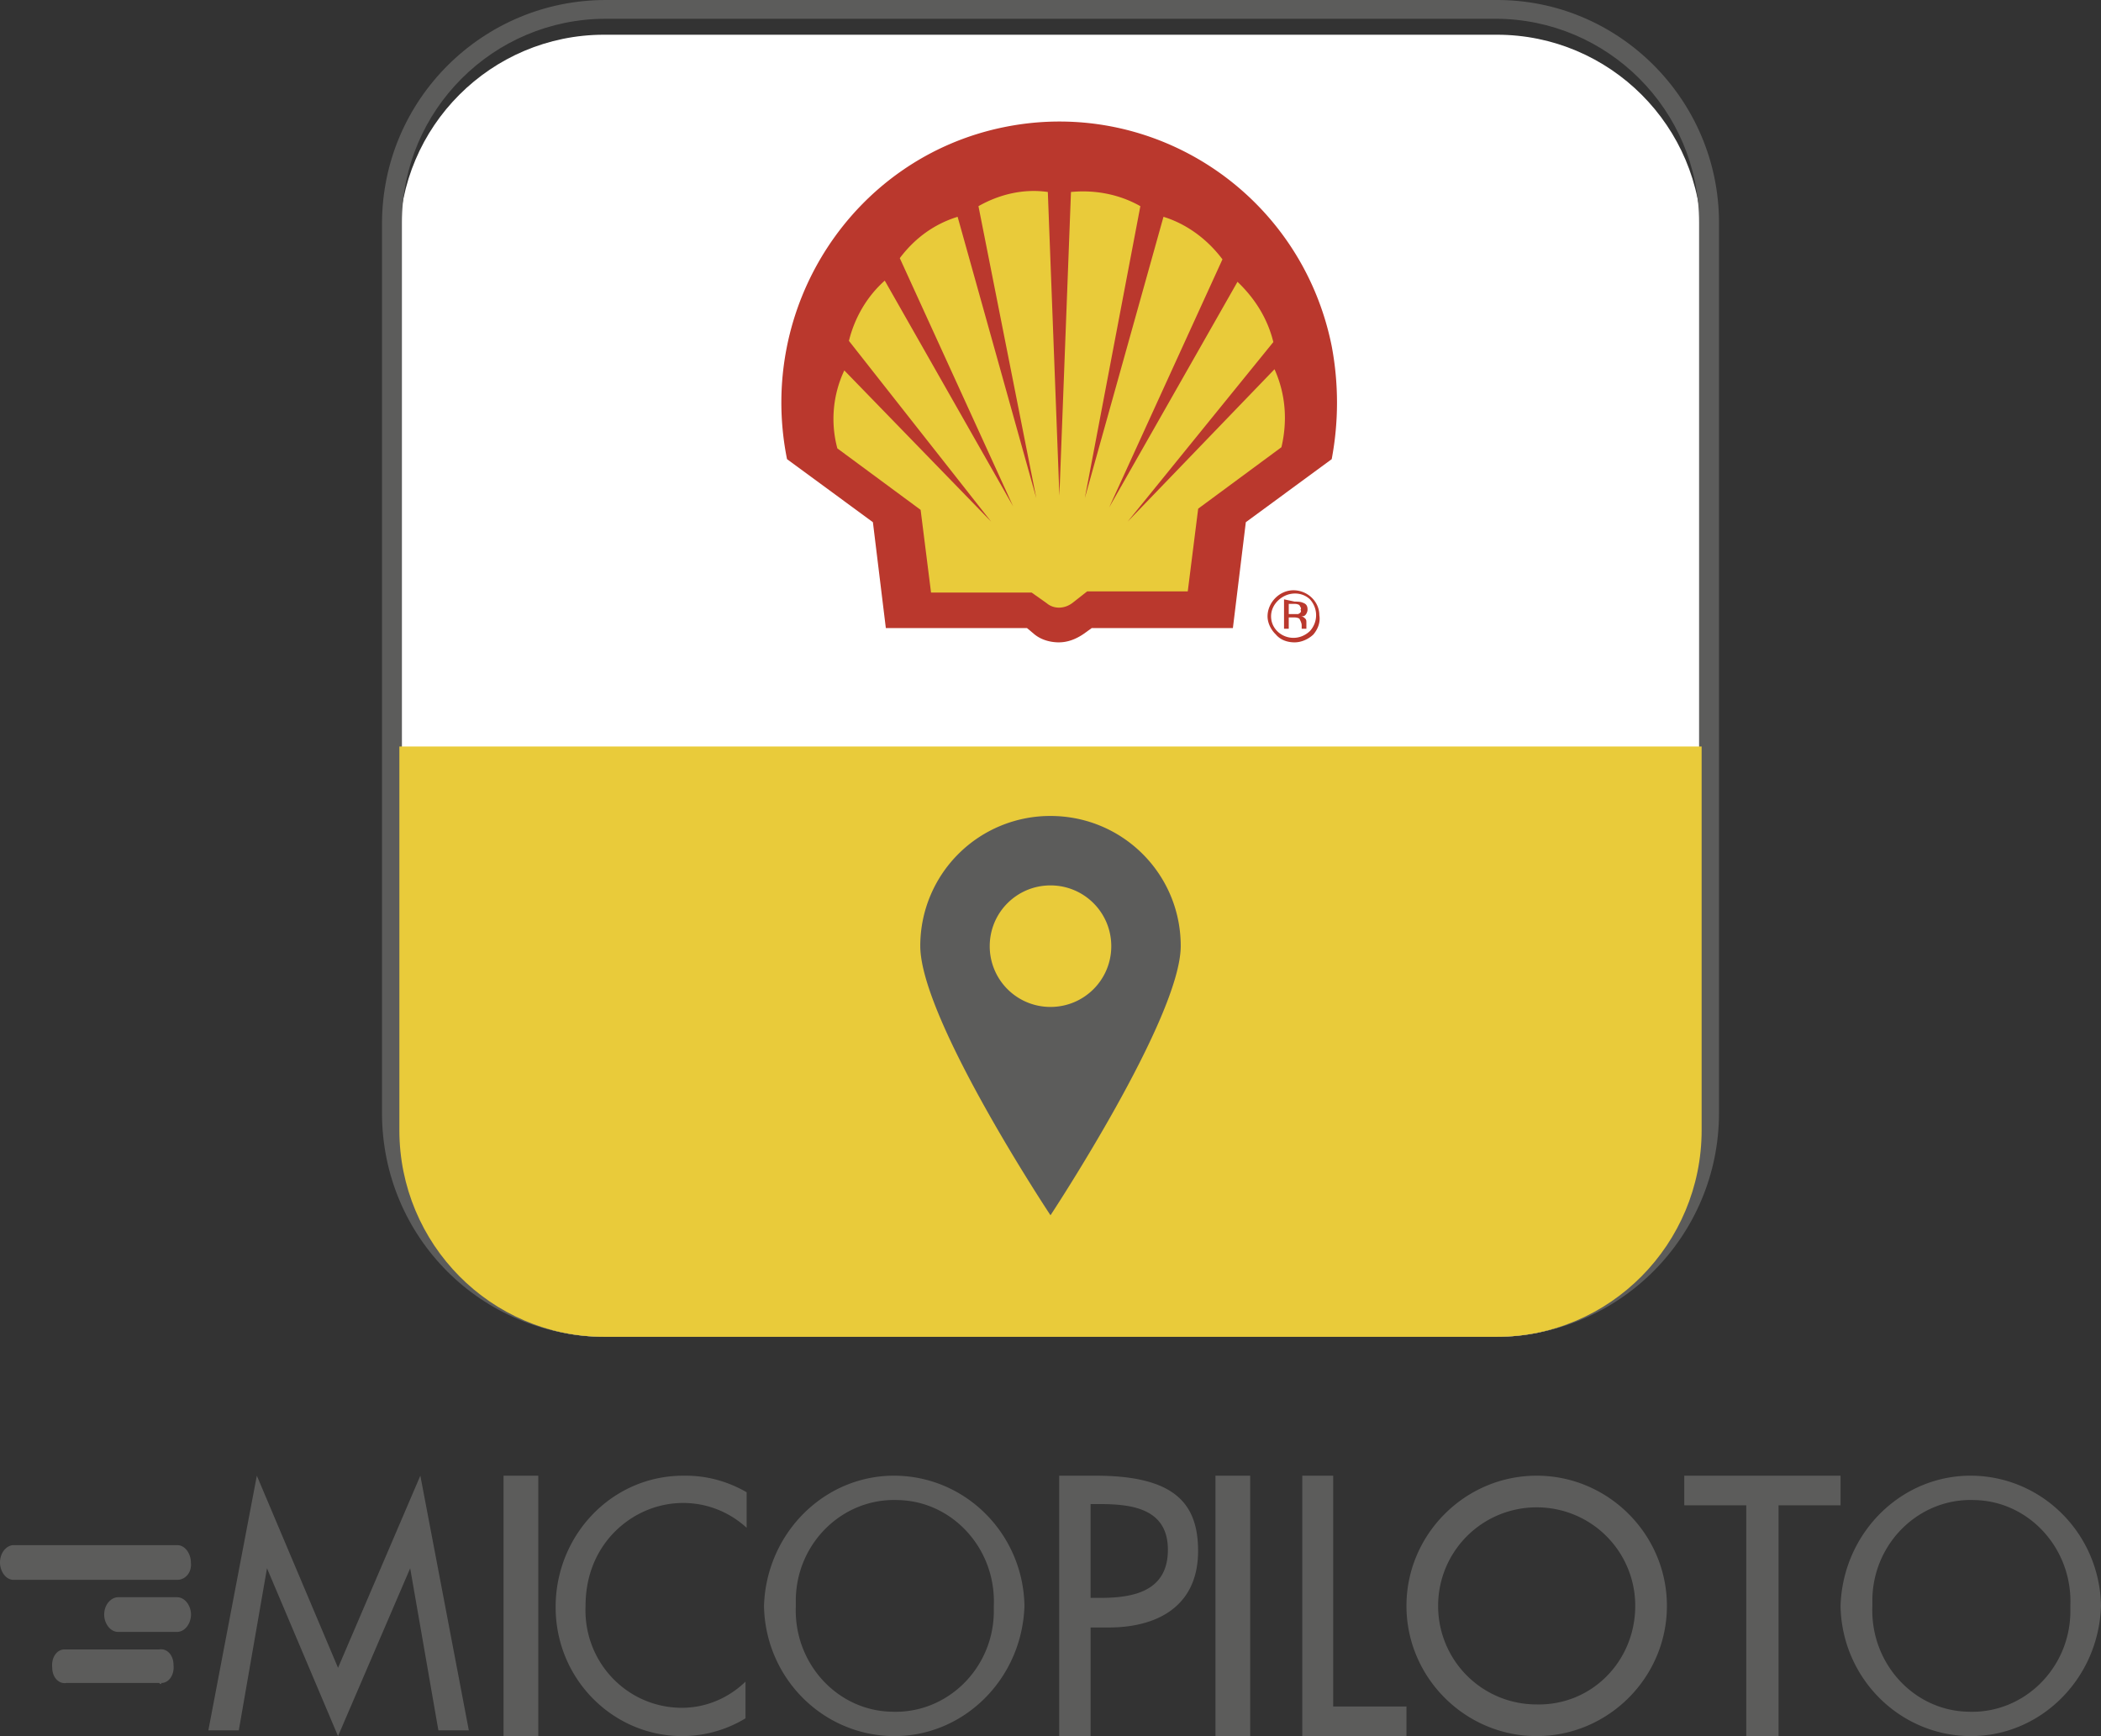 <svg xmlns="http://www.w3.org/2000/svg" width="121" height="100" viewBox="0 0 121 100">
    <rect x="0" y="0" width="121" height="100" fill="#333333" stroke="none"/>
    <g fill="none" fill-rule="nonzero">
        <path fill="#FFF" d="M98 65.211C98 71.715 92.715 77 86.211 77H34.79C28.285 77 23 71.715 23 65.211V13.79C23 7.285 28.285 2 34.789 2H86.21C92.715 2 98 7.285 98 13.789V65.21z"/>
        <path fill="#5C5C5B" d="M86.11 0H34.89C27.804 0 22 5.738 22 12.89v51.22C22 71.265 27.736 77 34.89 77h51.22C93.264 77 99 71.196 99 64.11V12.824C99 5.737 93.196-.067 86.11.001zm0 1.08c6.479 0 11.743 5.265 11.743 11.743v51.22c0 6.479-5.264 11.742-11.743 11.742H34.89c-6.479 0-11.743-5.263-11.743-11.742v-51.22c0-6.478 5.264-11.742 11.743-11.742h51.22z"/>
        <path fill="#E9CB3A" d="M98 43v22.097C98 71.664 92.715 77 86.211 77H34.79C28.285 77 23 71.664 23 65.097V43h75z"/>
        <path fill="#5C5C5B" d="M53 54.488A7.482 7.482 0 0 1 60.5 47c4.152 0 7.5 3.343 7.5 7.488C68 58.634 60.5 70 60.5 70S53 58.7 53 54.488"/>
        <path fill="#E9CB3A" d="M57 54.5c0-1.938 1.563-3.5 3.5-3.5 1.938 0 3.5 1.563 3.5 3.5 0 1.938-1.563 3.5-3.5 3.5a3.494 3.494 0 0 1-3.5-3.5"/>
        <path fill="#BA382D" d="M59.147 36.178h-8.13l-.745-6.099-4.946-3.632C43.564 17.677 49.12 9.111 57.792 7.33c8.673-1.782 17.142 3.837 18.903 12.608a17.526 17.526 0 0 1 0 6.51l-4.946 3.631-.745 6.099h-8.13l-.475.342c-.406.274-.88.48-1.422.48-.475 0-1.017-.137-1.423-.48l-.407-.342z"/>
        <path fill="#E9CB3A" d="M59.414 34.132H53.62l-.6-4.764-4.795-3.54a6.551 6.551 0 0 1 .4-4.492l8.458 8.712-8.192-10.413c.333-1.361 1.065-2.587 2.064-3.471l7.393 13-6.527-14.294c.866-1.157 1.998-1.973 3.33-2.382l4.53 16.2-3.33-16.812c1.198-.681 2.597-1.021 3.995-.817l.666 17.492.667-17.492c1.398-.136 2.797.136 3.996.817l-3.197 16.811 4.529-16.199c1.332.409 2.53 1.293 3.396 2.45l-6.527 14.294 7.393-13c1 .953 1.732 2.11 2.065 3.47l-8.392 10.346 8.459-8.78c.4.885.599 1.838.599 2.79a7.42 7.42 0 0 1-.2 1.702l-4.795 3.54-.6 4.764h-5.794l-.866.68c-.466.341-1.066.341-1.465 0l-.866-.612z"/>
        <path fill="#BA382D" d="M74.83 34.848c-.135-.065-.203-.065-.339-.065h-.27v.587h.542c.135-.066.203-.13.135-.261.068-.066 0-.13-.068-.261zm-.27-.196c.135 0 .338 0 .474.065.203.066.27.196.27.392 0 .13-.067.26-.135.326-.068.065-.135.065-.27.065.135 0 .202.065.27.13.068.066.068.13.068.261v.326h-.271v-.195c0-.13-.068-.261-.136-.392-.135-.065-.203-.065-.339-.065h-.27v.652h-.272v-1.695l.61.13zm-.95-.065c-.271.26-.407.587-.407.913 0 .717.61 1.24 1.288 1.24.34 0 .678-.131.95-.392a1.35 1.35 0 0 0 0-1.826c-.475-.457-1.289-.457-1.83.065zm2.034 1.956c-.271.261-.678.457-1.085.457-.407 0-.813-.13-1.084-.457-.272-.26-.475-.652-.475-1.043 0-.783.678-1.5 1.491-1.5.814 0 1.492.652 1.492 1.435.068.391-.068.782-.34 1.108z"/>
        <path fill="#5C5C5B" d="M15.377 90.333l-1.624 9.334H12L14.792 85l4.676 11.067L24.208 85 27 99.667h-1.753l-1.624-9.334L19.468 100zM29 85h2v15h-2zM43 88c-2.32-2.114-5.831-1.84-7.886.545-.927 1.091-1.391 2.455-1.391 3.955-.133 3.136 2.253 5.727 5.301 5.864 1.458.068 2.85-.478 3.91-1.5v2.113A7.028 7.028 0 0 1 39.289 100C35.313 100 32 96.727 32 92.568 32 88.41 35.247 85 39.355 85h.133c1.259 0 2.452.34 3.512.955V88zM59 92.5c-.136 4.273-3.597 7.636-7.738 7.496-4.004-.14-7.194-3.433-7.262-7.496.136-4.273 3.597-7.636 7.738-7.496 4.004.14 7.194 3.433 7.262 7.496m-1.765 0c.136-3.293-2.375-6.025-5.497-6.095-3.19-.14-5.838 2.452-5.905 5.675v.42c-.136 3.293 2.375 6.025 5.497 6.095 3.19.14 5.837-2.452 5.905-5.675v-.42M62.809 100H61V85h2.087C67.609 85 69 86.564 69 89.336c0 3.2-2.365 4.408-5.148 4.408H62.81V100zm0-7.962h.556c1.878 0 3.896-.356 3.896-2.773 0-2.417-2.157-2.63-3.965-2.63h-.487v5.403zM70 85h2v15h-2zM76.78 98.294H81V100h-6V85h1.78zM96 92.5c0 4.122-3.378 7.5-7.5 7.5S81 96.622 81 92.5s3.378-7.5 7.5-7.5 7.5 3.378 7.5 7.5m-1.824 0a5.666 5.666 0 0 0-5.676-5.676 5.666 5.666 0 0 0-5.676 5.676 5.666 5.666 0 0 0 5.676 5.676c3.176.067 5.676-2.5 5.676-5.676 0 .068 0 0 0 0M102.429 100h-1.858V86.706H97V85h9v1.706h-3.571zM121 92.5c-.136 4.273-3.597 7.636-7.738 7.496-4.004-.14-7.194-3.433-7.262-7.496.136-4.273 3.597-7.636 7.738-7.496 4.004.14 7.194 3.433 7.262 7.496m-1.765 0c.136-3.293-2.375-6.025-5.497-6.095-3.19-.14-5.838 2.452-5.905 5.675v.42c-.136 3.293 2.375 6.025 5.497 6.095 3.19.14 5.837-2.452 5.905-5.675v-.42M9.167 96.94H3.833c-.444.08-.825-.322-.825-.885-.063-.562.254-1.045.698-1.045H9.167c.444-.08.825.322.825.885.063.562-.254 1.045-.698 1.045 0 .08-.064.08-.127 0M10.19 94H6.81c-.472 0-.81-.5-.81-1 0-.583.405-1 .81-1h3.38c.472 0 .81.5.81 1s-.338 1-.81 1M10.208 91H.785C.327 91 0 90.5 0 90c0-.583.393-1 .785-1h9.423c.458 0 .785.5.785 1 .065.583-.327 1-.785 1"/>
    </g>
</svg>
